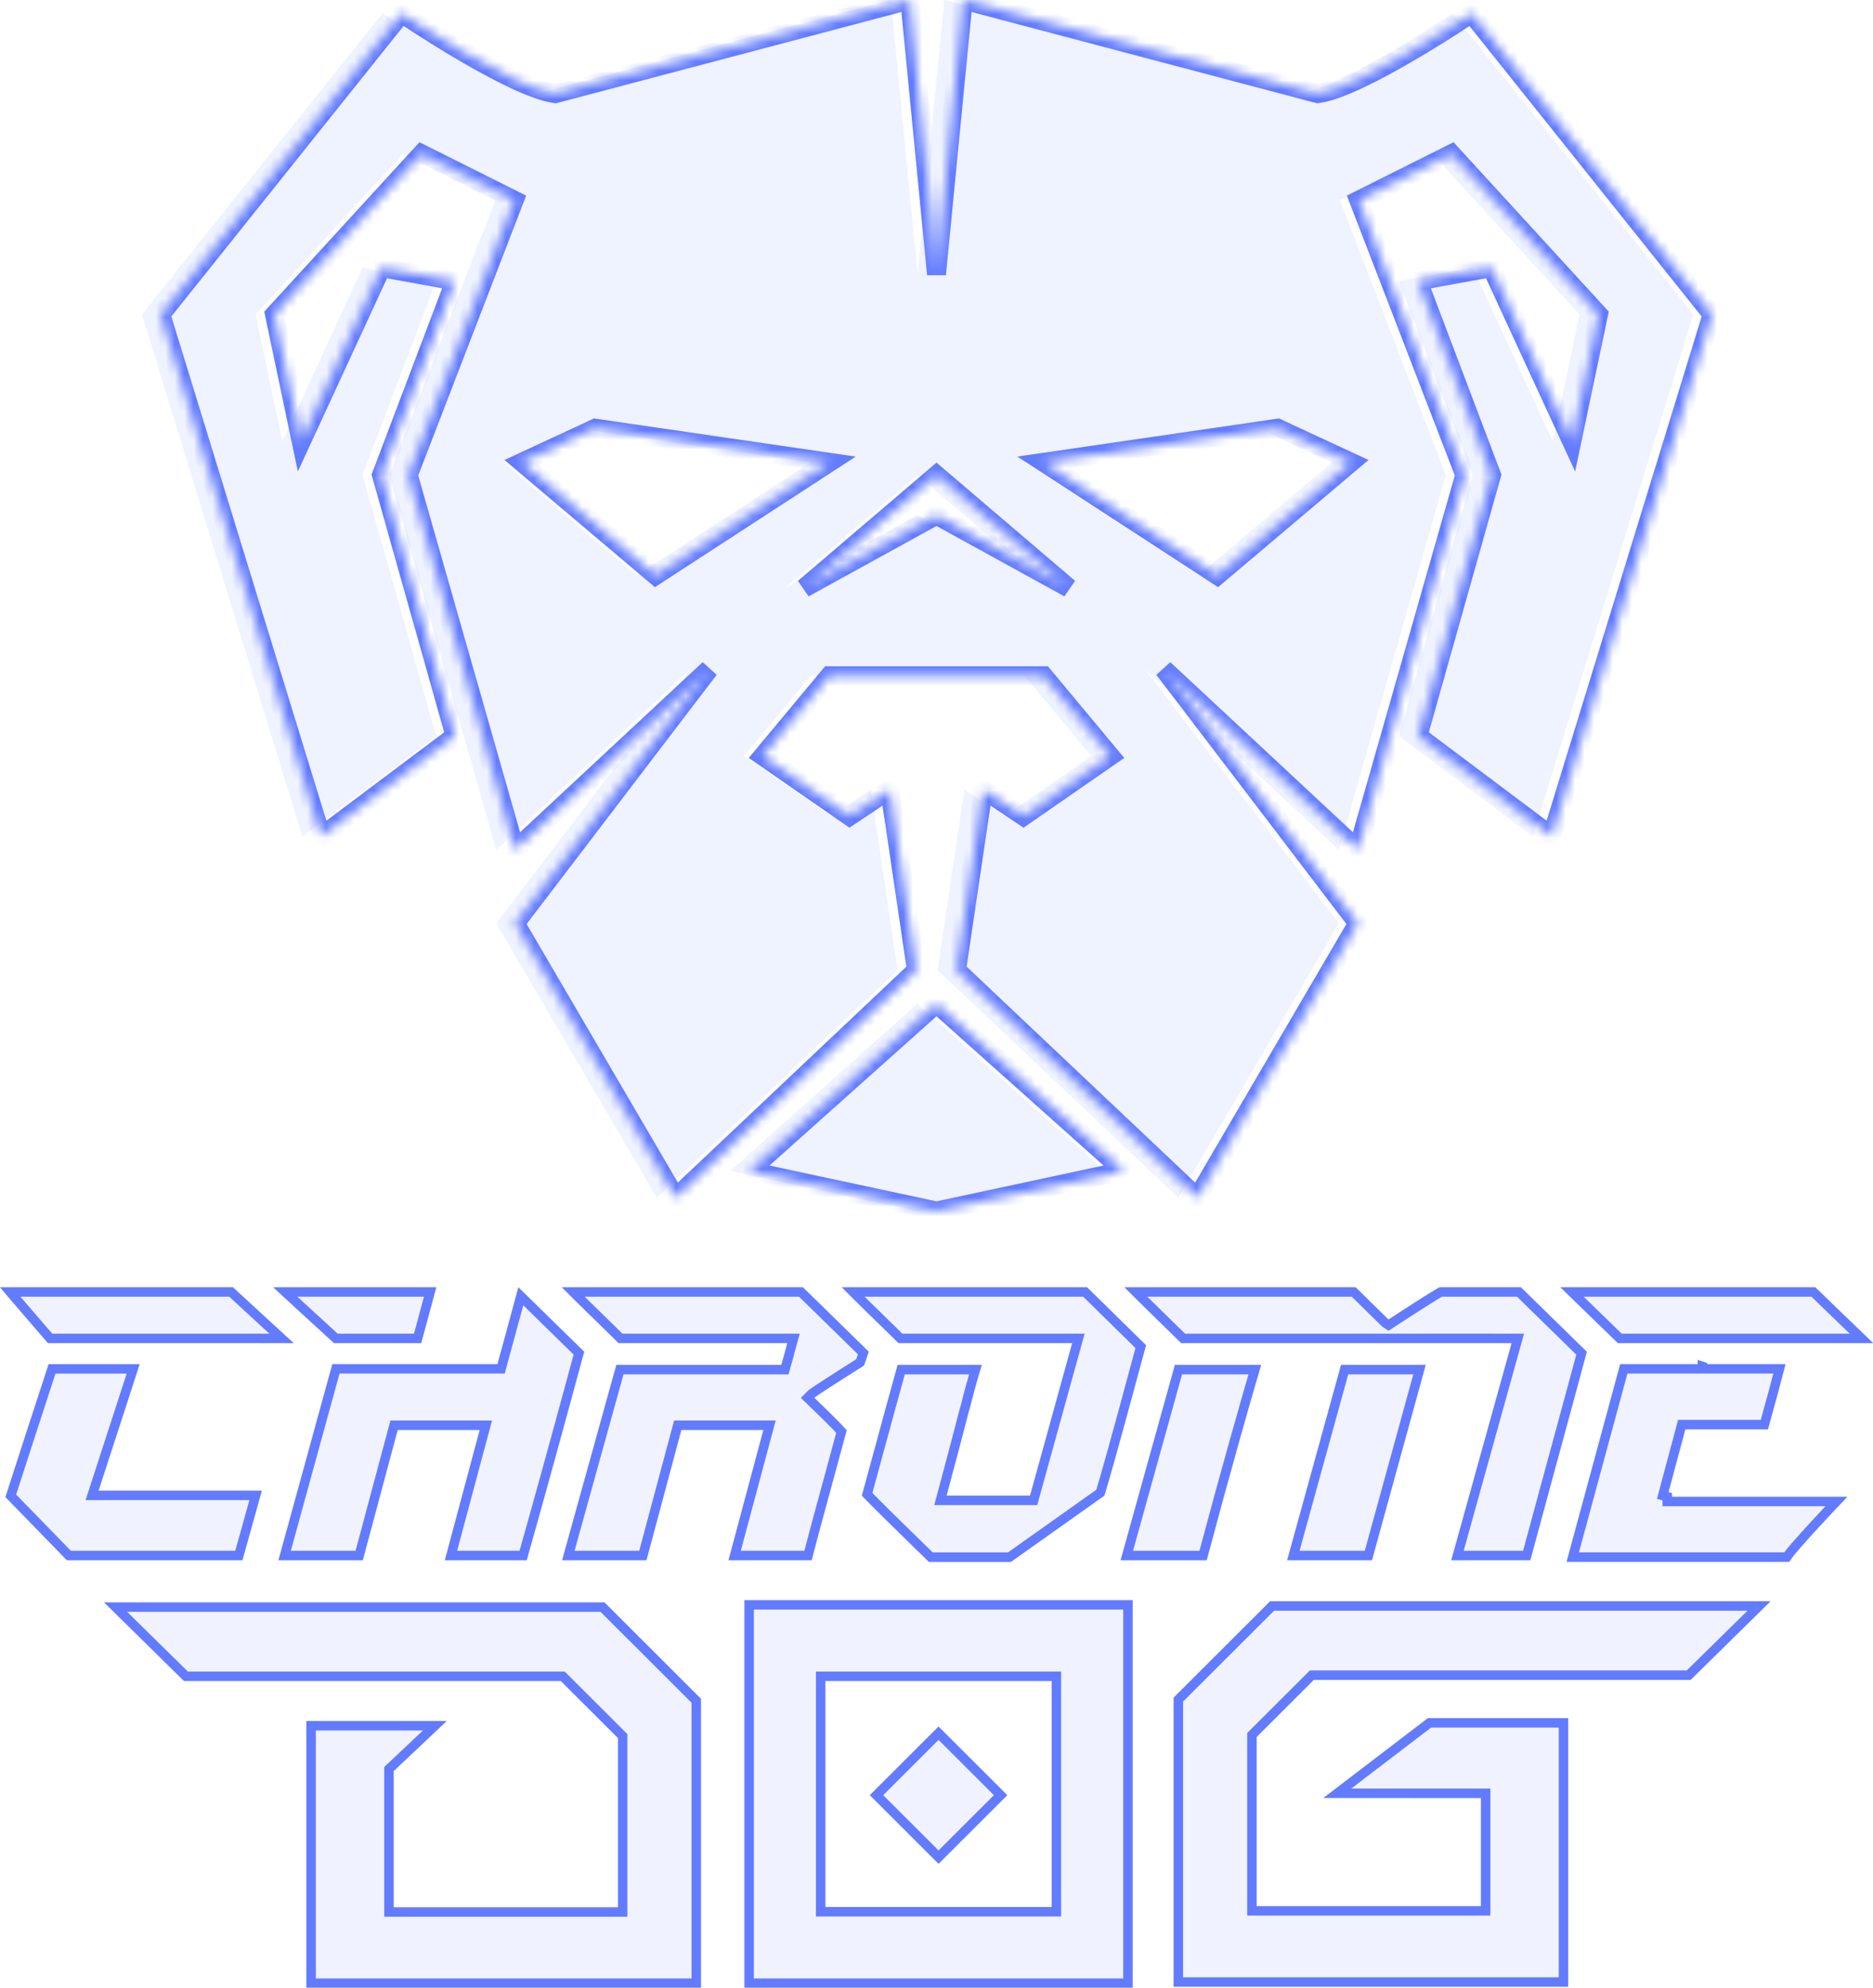 <svg width="198" height="210" viewBox="0 0 198 210" fill="none" xmlns="http://www.w3.org/2000/svg">
<g clip-path="url(#clip0_57_143)">
<g opacity="0.1">
<path d="M119.738 169.059V210.029H78.691V169.059H119.738ZM87.253 177.604V201.481H111.174V177.604H87.253ZM106.483 189.665L99.216 182.412L91.95 189.665L99.216 196.918L106.483 189.665Z" fill="#627BFF"/>
<path d="M63.903 169.298H10.999L19.447 177.604H41.618H46.319H59.283L65.326 183.633V201.51H41.618V187.123L47.226 181.829H32.389V210.029H74.104V179.483L63.903 169.298Z" fill="#627BFF"/>
<path d="M134.268 169.178H187.173L178.724 177.485H156.55H151.849H138.885L132.845 183.514V201.39H156.55V189.968L139.889 189.965L150.945 181.526H165.779V209.906H124.067V179.36L134.268 169.178Z" fill="#627BFF"/>
<path d="M-0.003 136H24.625C24.625 136 30.436 141.362 31.056 141.906H5.065C5.065 141.906 0.042 136.087 -0.003 136ZM14.766 144.126H5.139C4.287 146.675 0.572 158.172 0.572 158.172L7.07 164.845H25.629L27.682 157.489H10.424L14.766 144.126ZM54.796 136C57.146 138.301 59.467 140.572 61.759 142.812C56.936 160.601 55.826 164.239 55.687 164.845H47.022L50.709 151.083H42.041L38.355 164.845H29.432L35.13 144.123H52.591L54.799 136H54.796ZM35.314 141.906H44.53C44.856 140.695 45.357 138.839 46.125 136H28.902C28.948 136.103 35.31 141.906 35.31 141.906H35.314ZM82.607 144.181L82.601 144.204H65.155L59.422 164.845H68.342L72.028 151.083H80.696L77.009 164.845H85.813C85.948 164.223 87.178 159.66 89.499 151.151C89.499 151.028 88.363 149.871 86.087 147.677C86.255 147.51 88.005 146.375 91.343 144.271L91.84 142.812C89.551 140.572 87.23 138.301 84.877 136H59.419C59.464 136.103 61.459 138.075 65.394 141.906H83.23L82.604 144.181H82.607ZM108.888 158.017H100.069C102.616 148.528 102.393 149.085 102.487 148.914C103.061 146.636 103.497 145.128 103.8 144.204H94.891C94.384 146.027 93.351 149.746 91.11 158.017C91.711 158.681 94.074 161.014 98.193 165.019H106.874L116.752 158.017C117.123 156.77 117.679 155.017 121.152 142.122C118.821 139.841 117.307 138.343 114.915 136H89.009C89.054 136.103 91.049 138.075 94.984 141.906H113.343L108.888 158.017ZM133.319 144.204C132.338 147.535 130.34 154.463 127.563 164.845H118.46L124.2 144.204H133.323H133.319ZM141.764 144.204L136.067 164.845H145.038L150.716 144.204H141.764ZM153.421 164.845H161.779C161.915 164.239 167.742 142.963 167.742 142.812C167.742 142.812 163.132 138.301 160.779 136H152.179C151.601 136.303 149.806 137.437 146.787 139.406C146.742 139.377 145.58 138.239 143.307 136H118.892C118.938 136.103 120.933 138.075 124.868 141.906H151.549C151.549 141.906 151.549 141.906 151.549 141.903H155.513L159.529 141.906H159.794L153.415 164.845H153.421ZM176.251 158.136H195.298C195.298 158.136 189.313 164.381 189.177 165.015H165.605L171.274 144.123H179.964C179.948 144.191 179.932 144.255 179.915 144.326C179.938 144.258 179.957 144.191 179.98 144.123H188.745C188.654 144.587 188.028 146.946 186.898 151.015H178.163L176.255 158.136H176.251ZM171.028 141.906H198C197.561 141.423 196.147 140.128 191.899 136H164.985C165.03 136.106 166.886 137.879 171.028 141.906Z" fill="#627BFF"/>
</g>
<path d="M87.253 177.104H86.753V177.604V201.481V201.981H87.253H111.174H111.674V201.481V177.604V177.104H111.174H87.253ZM119.238 169.559V209.529H79.191V169.559H119.238ZM99.216 183.118L105.775 189.665L99.216 196.212L92.657 189.665L99.216 183.118Z" stroke="#627BFF" class="stroke-trace"/>
<path d="M59.636 177.25L59.49 177.104H59.283H46.319H41.618H19.652L12.22 169.798H63.696L73.604 179.69V209.529H32.889V182.329H45.968L41.275 186.759L41.118 186.907V187.123V201.51V202.01H41.618H65.326H65.826V201.51V183.633V183.426L65.68 183.279L59.636 177.25Z" stroke="#627BFF" class="stroke-trace"/>
<path d="M138.885 176.985H138.678L138.532 177.131L132.492 183.16L132.345 183.306V183.514V201.39V201.89H132.845H156.55H157.05V201.39V189.968V189.468L156.55 189.468L141.368 189.465L151.114 182.026H165.279V209.406H124.567V179.568L134.475 169.678H185.951L178.52 176.985H156.55H151.849H138.885Z" stroke="#627BFF" class="stroke-trace"/>
<path d="M27.023 157.989L25.249 164.345H7.281L1.14 158.039L1.209 157.826L1.641 156.489C2.003 155.372 2.494 153.855 3.011 152.259C3.966 149.317 5.009 146.108 5.5 144.626H14.078L9.949 157.334L9.736 157.989H10.424H27.023ZM53.074 144.254L55.058 136.956C57.128 138.982 59.175 140.986 61.2 142.964C57.818 155.435 56.282 160.87 55.627 163.189C55.475 163.724 55.371 164.093 55.302 164.345H47.674L51.192 151.212L51.361 150.583H50.709H42.041H41.658L41.558 150.954L37.971 164.345H30.088L35.511 144.623H52.591H52.973L53.074 144.254ZM83.088 144.319L83.27 143.681H83.26L83.712 142.039L83.886 141.406H83.23H65.597C63.702 139.561 62.27 138.158 61.299 137.199C61.028 136.931 60.793 136.698 60.595 136.5H84.673C86.508 138.294 88.324 140.071 90.12 141.828L91.265 142.949L90.926 143.943C89.33 144.949 88.106 145.729 87.254 146.281C86.815 146.565 86.473 146.791 86.229 146.956C86.107 147.039 86.007 147.109 85.93 147.164C85.865 147.212 85.787 147.27 85.734 147.323L85.373 147.683L85.74 148.037C86.877 149.133 87.726 149.967 88.29 150.541C88.573 150.829 88.779 151.046 88.912 151.197C88.928 151.214 88.942 151.231 88.955 151.246C86.95 158.598 85.768 162.972 85.42 164.345H77.661L81.179 151.212L81.348 150.583H80.696H72.028H71.645L71.545 150.954L67.958 164.345H60.08L65.535 144.704H82.601H82.978L83.081 144.341L83.088 144.319ZM108.888 158.517H109.269L109.37 158.15L113.825 142.039L114 141.406H113.343H95.187C93.292 139.561 91.859 138.158 90.889 137.199C90.618 136.931 90.383 136.698 90.185 136.5H114.711C115.809 137.576 116.728 138.479 117.637 139.373C118.573 140.292 119.497 141.201 120.593 142.275C117.435 153.995 116.734 156.334 116.356 157.595C116.345 157.634 116.333 157.672 116.322 157.709L106.714 164.519H98.396C94.701 160.926 92.463 158.719 91.665 157.88C93.716 150.31 94.738 146.622 95.27 144.704H103.118C102.833 145.636 102.467 146.949 102.017 148.733C102.01 148.747 102.003 148.762 101.996 148.78C101.975 148.831 101.96 148.888 101.944 148.945C101.927 149.011 101.9 149.114 101.859 149.278C101.823 149.418 101.776 149.603 101.713 149.847C101.44 150.913 100.859 153.144 99.586 157.887L99.417 158.517H100.069H108.888ZM124.579 144.704H132.651C131.627 148.2 129.739 154.784 127.18 164.345H119.118L124.579 144.704ZM167.188 142.969C167.146 143.131 167.085 143.36 167.008 143.648C166.849 144.245 166.621 145.09 166.347 146.102C165.798 148.127 165.066 150.82 164.329 153.526L163.934 154.977C162.797 159.153 161.723 163.098 161.392 164.345H154.073L160.276 142.04L160.452 141.406H159.794H159.53H159.529L155.514 141.403H155.513H151.549H151.049V141.406H125.071C123.176 139.561 121.743 138.158 120.773 137.199C120.501 136.931 120.267 136.698 120.068 136.5H143.102C144.167 137.549 144.977 138.345 145.533 138.889C145.823 139.173 146.045 139.389 146.197 139.536C146.273 139.609 146.332 139.666 146.375 139.707C146.396 139.727 146.415 139.744 146.43 139.758C146.437 139.765 146.446 139.772 146.455 139.78L146.455 139.78C146.458 139.782 146.484 139.805 146.517 139.827L146.79 140.001L147.061 139.825C149.919 137.96 151.655 136.861 152.305 136.5H160.575C161.746 137.645 163.405 139.268 164.793 140.626L166.635 142.428L167.188 142.969ZM179.964 144.623V144.365L179.98 144.37V144.623H188.112C187.869 145.584 187.335 147.567 186.518 150.515H178.163H177.779L177.68 150.886L175.772 158.007L176.251 158.135V158.136V158.636H176.255H176.638H194.132C194.088 158.682 194.044 158.729 193.997 158.778C193.433 159.374 192.679 160.176 191.921 160.999C191.163 161.82 190.398 162.665 189.812 163.347C189.519 163.687 189.267 163.991 189.082 164.234C189.005 164.335 188.936 164.43 188.879 164.515H166.259L171.656 144.623H179.964ZM1.188 136.634C1.148 136.588 1.11 136.544 1.073 136.5H24.43L24.537 136.599L25.204 137.214C25.758 137.725 26.504 138.412 27.269 139.117C28.163 139.939 29.086 140.788 29.762 141.406H5.294L5.228 141.329L4.658 140.669C4.187 140.122 3.558 139.392 2.927 138.66C2.296 137.927 1.665 137.192 1.188 136.634ZM45.472 136.5C44.869 138.726 44.445 140.298 44.147 141.406H35.504L35.374 141.287L34.653 140.629C34.056 140.083 33.259 139.355 32.461 138.623C31.663 137.892 30.864 137.157 30.262 136.6C30.226 136.566 30.19 136.532 30.155 136.5H45.472ZM150.06 144.704L144.657 164.345H136.723L142.145 144.704H150.06ZM166.178 136.5H191.696C193.724 138.47 195.086 139.775 195.998 140.648C196.312 140.949 196.572 141.198 196.788 141.406H171.231C170.032 140.24 169.026 139.265 168.206 138.47C167.663 137.943 167.201 137.496 166.819 137.124C166.574 136.886 166.361 136.678 166.178 136.5Z" stroke="#627BFF" class="stroke-trace"/>
<path opacity="0.1" fill-rule="evenodd" clip-rule="evenodd" d="M82.999 62.131L97 50.19L111.001 62.131L97 54.431L82.999 62.131ZM72.966 70.69L52.465 89.776L41.155 50.19L52.362 21.155L42.569 16.259L27.017 33.224L29.845 46.655L38.328 28.276L46.103 29.69L38.328 50.19L46.103 77.759L31.965 88.362L15 33.224L40.448 1.414C40.448 1.414 52.183 9.331 56.707 9.897L94.172 0L97 28.983L99.828 0L137.293 9.897C141.817 9.331 153.552 1.414 153.552 1.414L179 33.224L162.034 88.362L147.897 77.759L155.672 50.19L147.897 29.69L155.672 28.276L164.155 46.655L166.983 33.224L151.431 16.259L141.638 21.155L152.845 50.19L141.534 89.776L121.034 70.69L141.534 97.552L124.569 126.534L99.121 102.5L101.948 83.414L106.19 86.241L115.379 79.879L108.31 71.397H97H85.69L78.621 79.879L87.81 86.241L92.052 83.414L94.879 102.5L69.431 126.534L52.465 97.552L72.966 70.69ZM67.31 60.793L53.172 48.847L60.948 45.241L85.69 48.847L67.31 60.793ZM126.69 60.793L140.828 48.847L133.052 45.241L108.31 48.847L126.69 60.793ZM97 127.948L116.793 123.707L97 106.034L77.207 123.707L97 127.948Z" fill="#627BFF"/>
<mask id="path-10-inside-1_57_143" fill="white">
<path fill-rule="evenodd" clip-rule="evenodd" d="M84.999 62.131L99 50.19L113.001 62.131L99 54.431L84.999 62.131ZM74.966 70.69L54.465 89.776L43.155 50.19L54.362 21.155L44.569 16.259L29.017 33.224L31.845 46.655L40.328 28.276L48.103 29.69L40.328 50.19L48.103 77.759L33.965 88.362L17 33.224L42.448 1.414C42.448 1.414 54.183 9.331 58.707 9.897L96.172 0L99 28.983L101.828 0L139.293 9.897C143.817 9.331 155.552 1.414 155.552 1.414L181 33.224L164.034 88.362L149.897 77.759L157.672 50.19L149.897 29.69L157.672 28.276L166.155 46.655L168.983 33.224L153.431 16.259L143.638 21.155L154.845 50.19L143.534 89.776L123.034 70.69L143.534 97.552L126.569 126.534L101.121 102.5L103.948 83.414L108.19 86.241L117.379 79.879L110.31 71.397H99H87.69L80.621 79.879L89.81 86.241L94.052 83.414L96.879 102.5L71.431 126.534L54.465 97.552L74.966 70.69ZM69.31 60.793L55.172 48.847L62.948 45.241L87.69 48.847L69.31 60.793ZM128.69 60.793L142.828 48.847L135.052 45.241L110.31 48.847L128.69 60.793ZM99 127.948L118.793 123.707L99 106.034L79.207 123.707L99 127.948Z"/>
</mask>
<path d="M99 50.19L99.649 49.429L99 48.875L98.351 49.429L99 50.19ZM84.999 62.131L84.35 61.371L85.481 63.008L84.999 62.131ZM113.001 62.131L112.519 63.008L113.65 61.371L113.001 62.131ZM99 54.431L99.482 53.555L99 53.29L98.518 53.555L99 54.431ZM54.465 89.776L53.504 90.051L53.952 91.62L55.147 90.508L54.465 89.776ZM74.966 70.69L75.76 71.296L74.284 69.958L74.966 70.69ZM43.155 50.19L42.222 49.83L42.102 50.142L42.194 50.464L43.155 50.19ZM54.362 21.155L55.294 21.515L55.622 20.667L54.809 20.261L54.362 21.155ZM44.569 16.259L45.016 15.364L44.342 15.027L43.832 15.583L44.569 16.259ZM29.017 33.224L28.28 32.548L27.933 32.927L28.039 33.43L29.017 33.224ZM31.845 46.655L30.866 46.861L31.488 49.815L32.753 47.074L31.845 46.655ZM40.328 28.276L40.507 27.292L39.744 27.153L39.42 27.857L40.328 28.276ZM48.103 29.69L49.038 30.044L49.465 28.921L48.282 28.706L48.103 29.69ZM40.328 50.19L39.393 49.835L39.276 50.144L39.365 50.461L40.328 50.19ZM48.103 77.759L48.703 78.559L49.252 78.147L49.066 77.487L48.103 77.759ZM33.965 88.362L33.01 88.656L33.428 90.015L34.566 89.162L33.965 88.362ZM17 33.224L16.219 32.599L15.889 33.013L16.044 33.518L17 33.224ZM42.448 1.414L43.008 0.585L42.243 0.069L41.667 0.789L42.448 1.414ZM58.707 9.897L58.583 10.889L58.775 10.913L58.962 10.863L58.707 9.897ZM96.172 0L97.168 -0.097L97.053 -1.267L95.917 -0.967L96.172 0ZM99 28.983L98.005 29.08H99.995L99 28.983ZM101.828 0L102.083 -0.967L100.946 -1.267L100.832 -0.097L101.828 0ZM139.293 9.897L139.038 10.863L139.225 10.913L139.417 10.889L139.293 9.897ZM155.552 1.414L156.333 0.789L155.757 0.069L154.992 0.585L155.552 1.414ZM181 33.224L181.956 33.518L182.111 33.013L181.781 32.599L181 33.224ZM164.034 88.362L163.434 89.162L164.572 90.015L164.99 88.656L164.034 88.362ZM149.897 77.759L148.934 77.487L148.748 78.147L149.297 78.559L149.897 77.759ZM157.672 50.19L158.635 50.461L158.724 50.144L158.607 49.835L157.672 50.19ZM149.897 29.69L149.718 28.706L148.535 28.921L148.962 30.044L149.897 29.69ZM157.672 28.276L158.58 27.857L158.256 27.153L157.494 27.292L157.672 28.276ZM166.155 46.655L165.247 47.074L166.512 49.815L167.134 46.861L166.155 46.655ZM168.983 33.224L169.961 33.43L170.067 32.927L169.72 32.548L168.983 33.224ZM153.431 16.259L154.168 15.583L153.658 15.027L152.984 15.364L153.431 16.259ZM143.638 21.155L143.191 20.261L142.378 20.667L142.706 21.515L143.638 21.155ZM154.845 50.19L155.806 50.464L155.898 50.142L155.778 49.83L154.845 50.19ZM143.534 89.776L142.853 90.508L144.048 91.62L144.496 90.051L143.534 89.776ZM123.034 70.69L123.716 69.958L122.24 71.296L123.034 70.69ZM143.534 97.552L144.397 98.057L144.736 97.478L144.329 96.945L143.534 97.552ZM126.569 126.534L125.882 127.261L126.797 128.125L127.432 127.04L126.569 126.534ZM101.121 102.5L100.131 102.353L100.055 102.869L100.434 103.227L101.121 102.5ZM103.948 83.414L104.503 82.582L103.19 81.707L102.959 83.267L103.948 83.414ZM108.19 86.241L107.635 87.073L108.2 87.45L108.759 87.064L108.19 86.241ZM117.379 79.879L117.949 80.701L118.848 80.079L118.148 79.239L117.379 79.879ZM110.31 71.397L111.079 70.756L110.779 70.397H110.31V71.397ZM87.69 71.397V70.397H87.221L86.921 70.756L87.69 71.397ZM80.621 79.879L79.853 79.239L79.153 80.079L80.052 80.701L80.621 79.879ZM89.81 86.241L89.241 87.064L89.8 87.45L90.365 87.073L89.81 86.241ZM94.052 83.414L95.041 83.267L94.81 81.707L93.497 82.582L94.052 83.414ZM96.879 102.5L97.566 103.227L97.945 102.869L97.868 102.353L96.879 102.5ZM71.431 126.534L70.568 127.04L71.203 128.125L72.118 127.261L71.431 126.534ZM54.465 97.552L53.671 96.945L53.264 97.478L53.602 98.057L54.465 97.552ZM55.172 48.847L54.752 47.939L53.33 48.599L54.527 49.61L55.172 48.847ZM69.31 60.793L68.665 61.557L69.232 62.036L69.855 61.632L69.31 60.793ZM62.948 45.241L63.093 44.252L62.798 44.209L62.528 44.334L62.948 45.241ZM87.69 48.847L88.235 49.685L90.459 48.239L87.834 47.857L87.69 48.847ZM142.828 48.847L143.473 49.61L144.67 48.599L143.248 47.939L142.828 48.847ZM128.69 60.793L128.145 61.632L128.768 62.036L129.335 61.557L128.69 60.793ZM135.052 45.241L135.472 44.334L135.202 44.209L134.908 44.252L135.052 45.241ZM110.31 48.847L110.166 47.857L107.541 48.239L109.765 49.685L110.31 48.847ZM118.793 123.707L119.003 124.685L120.928 124.272L119.459 122.961L118.793 123.707ZM99 127.948L98.79 128.926L99 128.971L99.21 128.926L99 127.948ZM99 106.034L99.666 105.289L99 104.694L98.334 105.289L99 106.034ZM79.207 123.707L78.541 122.961L77.072 124.272L78.997 124.685L79.207 123.707ZM98.351 49.429L84.35 61.371L85.648 62.892L99.649 50.95L98.351 49.429ZM113.65 61.371L99.649 49.429L98.351 50.95L112.352 62.892L113.65 61.371ZM98.518 55.307L112.519 63.008L113.483 61.255L99.482 53.555L98.518 55.307ZM85.481 63.008L99.482 55.307L98.518 53.555L84.517 61.255L85.481 63.008ZM55.147 90.508L75.647 71.421L74.284 69.958L53.784 89.044L55.147 90.508ZM42.194 50.464L53.504 90.051L55.427 89.501L44.117 49.915L42.194 50.464ZM53.429 20.795L42.222 49.83L44.088 50.55L55.294 21.515L53.429 20.795ZM54.809 20.261L45.016 15.364L44.122 17.153L53.914 22.049L54.809 20.261ZM43.832 15.583L28.28 32.548L29.754 33.9L45.306 16.934L43.832 15.583ZM28.039 33.43L30.866 46.861L32.823 46.449L29.996 33.018L28.039 33.43ZM32.753 47.074L41.236 28.695L39.42 27.857L30.937 46.236L32.753 47.074ZM40.149 29.26L47.925 30.674L48.282 28.706L40.507 27.292L40.149 29.26ZM47.168 29.335L39.393 49.835L41.263 50.544L49.038 30.044L47.168 29.335ZM39.365 50.461L47.141 78.03L49.066 77.487L41.29 49.918L39.365 50.461ZM47.503 76.959L33.365 87.562L34.566 89.162L48.703 78.559L47.503 76.959ZM34.921 88.068L17.956 32.93L16.044 33.518L33.01 88.656L34.921 88.068ZM17.781 33.849L43.229 2.038L41.667 0.789L16.219 32.599L17.781 33.849ZM42.448 1.414C41.889 2.243 41.889 2.243 41.889 2.243C41.889 2.243 41.889 2.243 41.89 2.243C41.89 2.244 41.891 2.244 41.892 2.245C41.893 2.246 41.895 2.247 41.898 2.249C41.904 2.253 41.913 2.259 41.925 2.267C41.948 2.282 41.982 2.305 42.026 2.334C42.114 2.394 42.244 2.48 42.41 2.59C42.743 2.809 43.223 3.123 43.812 3.501C44.991 4.257 46.611 5.272 48.376 6.306C50.138 7.338 52.057 8.397 53.83 9.236C55.573 10.061 57.28 10.726 58.583 10.889L58.831 8.904C57.872 8.784 56.415 8.247 54.686 7.429C52.986 6.624 51.123 5.598 49.386 4.58C47.652 3.564 46.056 2.564 44.892 1.818C44.311 1.445 43.839 1.136 43.512 0.92C43.349 0.813 43.222 0.728 43.136 0.671C43.094 0.643 43.061 0.621 43.039 0.606C43.029 0.599 43.02 0.594 43.015 0.59C43.013 0.588 43.011 0.587 43.009 0.586C43.009 0.586 43.008 0.585 43.008 0.585C43.008 0.585 43.008 0.585 43.008 0.585C43.008 0.585 43.008 0.585 42.448 1.414ZM95.917 -0.967L58.452 8.93L58.962 10.863L96.428 0.967L95.917 -0.967ZM99.995 28.886L97.168 -0.097L95.177 0.097L98.005 29.08L99.995 28.886ZM100.832 -0.097L98.005 28.886L99.995 29.08L102.823 0.097L100.832 -0.097ZM139.548 8.93L102.083 -0.967L101.572 0.967L139.038 10.863L139.548 8.93ZM155.552 1.414C154.992 0.585 154.992 0.585 154.992 0.585C154.992 0.585 154.992 0.585 154.992 0.585C154.992 0.585 154.991 0.586 154.991 0.586C154.989 0.587 154.988 0.588 154.985 0.59C154.98 0.594 154.971 0.599 154.961 0.606C154.939 0.621 154.906 0.643 154.864 0.671C154.778 0.728 154.651 0.813 154.488 0.92C154.161 1.136 153.689 1.445 153.108 1.818C151.944 2.564 150.348 3.564 148.613 4.58C146.876 5.598 145.014 6.624 143.314 7.429C141.585 8.247 140.128 8.784 139.169 8.904L139.417 10.889C140.72 10.726 142.427 10.061 144.17 9.236C145.943 8.397 147.862 7.338 149.624 6.306C151.389 5.272 153.009 4.257 154.187 3.501C154.777 3.123 155.257 2.809 155.589 2.59C155.756 2.48 155.886 2.394 155.974 2.334C156.018 2.305 156.052 2.282 156.075 2.267C156.087 2.259 156.096 2.253 156.102 2.249C156.105 2.247 156.107 2.246 156.108 2.245C156.109 2.244 156.11 2.244 156.11 2.243C156.11 2.243 156.111 2.243 156.111 2.243C156.111 2.243 156.111 2.243 155.552 1.414ZM181.781 32.599L156.333 0.789L154.771 2.038L180.219 33.849L181.781 32.599ZM164.99 88.656L181.956 33.518L180.044 32.93L163.079 88.068L164.99 88.656ZM149.297 78.559L163.434 89.162L164.634 87.562L150.497 76.959L149.297 78.559ZM156.71 49.918L148.934 77.487L150.859 78.03L158.635 50.461L156.71 49.918ZM148.962 30.044L156.737 50.544L158.607 49.835L150.832 29.335L148.962 30.044ZM157.494 27.292L149.718 28.706L150.075 30.674L157.851 29.26L157.494 27.292ZM167.063 46.236L158.58 27.857L156.764 28.695L165.247 47.074L167.063 46.236ZM168.004 33.018L165.177 46.449L167.134 46.861L169.961 33.43L168.004 33.018ZM152.694 16.934L168.246 33.9L169.72 32.548L154.168 15.583L152.694 16.934ZM144.086 22.049L153.878 17.153L152.984 15.364L143.191 20.261L144.086 22.049ZM155.778 49.83L144.571 20.795L142.706 21.515L153.912 50.55L155.778 49.83ZM144.496 90.051L155.806 50.464L153.883 49.915L142.573 89.501L144.496 90.051ZM122.353 71.421L142.853 90.508L144.216 89.044L123.716 69.958L122.353 71.421ZM144.329 96.945L123.829 70.083L122.24 71.296L142.74 98.158L144.329 96.945ZM127.432 127.04L144.397 98.057L142.671 97.046L125.706 126.029L127.432 127.04ZM100.434 103.227L125.882 127.261L127.256 125.807L101.807 101.773L100.434 103.227ZM102.959 83.267L100.131 102.353L102.11 102.647L104.937 83.56L102.959 83.267ZM108.744 85.409L104.503 82.582L103.394 84.246L107.635 87.073L108.744 85.409ZM116.81 79.057L107.62 85.419L108.759 87.064L117.949 80.701L116.81 79.057ZM109.542 72.037L116.611 80.519L118.148 79.239L111.079 70.756L109.542 72.037ZM99 72.397H110.31V70.397H99V72.397ZM87.69 72.397H99V70.397H87.69V72.397ZM81.389 80.519L88.458 72.037L86.921 70.756L79.853 79.239L81.389 80.519ZM90.38 85.419L81.19 79.057L80.052 80.701L89.241 87.064L90.38 85.419ZM93.497 82.582L89.256 85.409L90.365 87.073L94.606 84.246L93.497 82.582ZM97.868 102.353L95.041 83.267L93.062 83.56L95.89 102.647L97.868 102.353ZM72.118 127.261L97.566 103.227L96.193 101.773L70.744 125.807L72.118 127.261ZM53.602 98.057L70.568 127.04L72.294 126.029L55.328 97.046L53.602 98.057ZM74.171 70.083L53.671 96.945L55.261 98.158L75.76 71.296L74.171 70.083ZM54.527 49.61L68.665 61.557L69.956 60.029L55.818 48.083L54.527 49.61ZM62.528 44.334L54.752 47.939L55.593 49.754L63.369 46.149L62.528 44.334ZM87.834 47.857L63.093 44.252L62.804 46.231L87.546 49.836L87.834 47.857ZM69.855 61.632L88.235 49.685L87.145 48.008L68.765 59.955L69.855 61.632ZM142.182 48.083L128.044 60.029L129.335 61.557L143.473 49.61L142.182 48.083ZM134.631 46.149L142.407 49.754L143.248 47.939L135.472 44.334L134.631 46.149ZM110.455 49.836L135.196 46.231L134.908 44.252L110.166 47.857L110.455 49.836ZM129.235 59.955L110.855 48.008L109.765 49.685L128.145 61.632L129.235 59.955ZM118.584 122.729L98.79 126.97L99.21 128.926L119.003 124.685L118.584 122.729ZM98.334 106.78L118.127 124.453L119.459 122.961L99.666 105.289L98.334 106.78ZM79.873 124.453L99.666 106.78L98.334 105.289L78.541 122.961L79.873 124.453ZM99.21 126.97L79.416 122.729L78.997 124.685L98.79 128.926L99.21 126.97Z" fill="#627BFF" mask="url(#path-10-inside-1_57_143)"/>
</g>
<defs>
<clipPath id="clip0_57_143">
<rect width="198" height="210" fill="white"/>
</clipPath>
</defs>
</svg>
